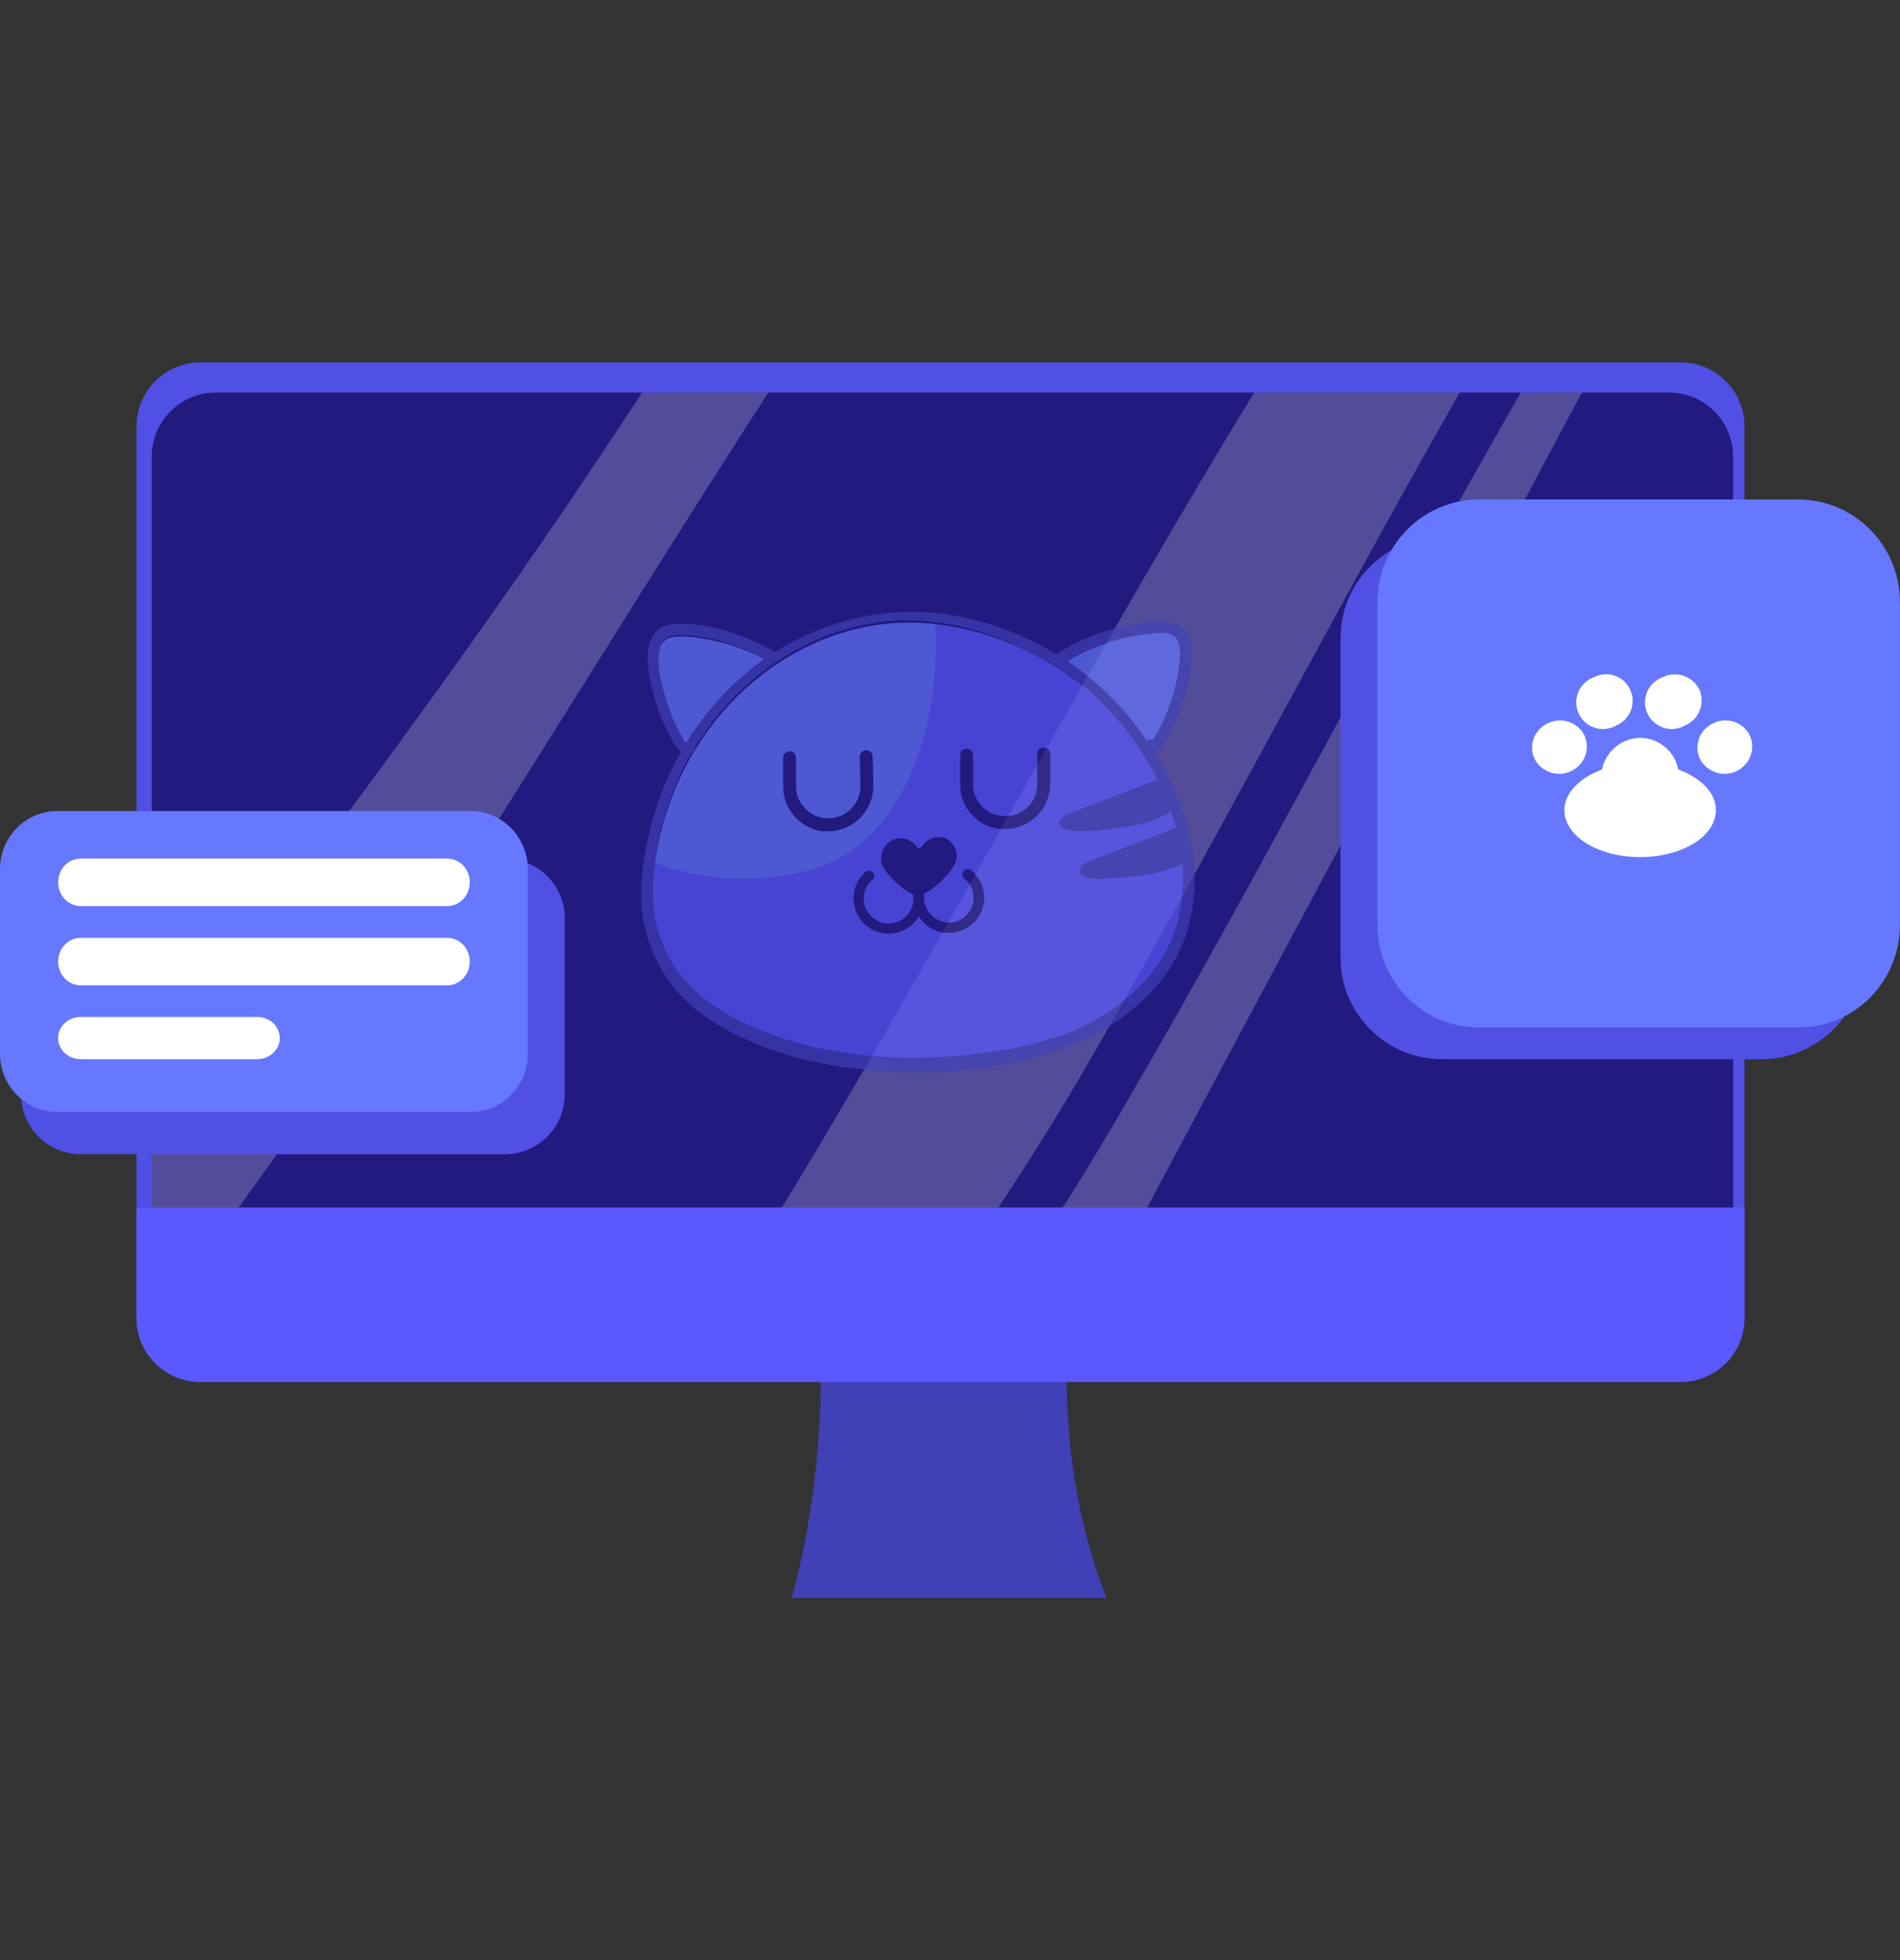 <svg width="32" height="33" viewBox="0 0 32 33" fill="none" xmlns="http://www.w3.org/2000/svg">
<rect x="0" y="0" width="32" height="33" fill="#333333" stroke="none"/>
<path d="M13.334 26.904H18.635C18.444 26.414 18.294 25.908 18.188 25.392C17.607 22.596 18.31 20.05 18.635 19.055H13.334C13.704 20.612 14.081 23.069 13.589 25.768C13.519 26.17 13.43 26.553 13.334 26.904Z" fill="#4040B7"/>
<path d="M28.301 6.1H3.378C2.782 6.1 2.299 6.582 2.299 7.178V22.188C2.299 22.784 2.782 23.266 3.378 23.266H28.301C28.897 23.266 29.381 22.784 29.381 22.188V7.178C29.381 6.582 28.897 6.1 28.301 6.1Z" fill="#5050E5"/>
<path d="M28.11 6.609H3.634C3.038 6.609 2.555 7.092 2.555 7.688V21.84C2.555 22.436 3.038 22.919 3.634 22.919H28.11C28.706 22.919 29.189 22.436 29.189 21.84V7.688C29.189 7.092 28.706 6.609 28.11 6.609Z" fill="#221A7E"/>
<path opacity="0.22" d="M10.813 6.609C9.9 8.013 8.955 9.392 7.984 10.758C6.227 13.234 4.394 15.659 2.555 18.071V21.843C2.555 21.975 2.579 22.107 2.625 22.232L3.87 20.534C5.029 18.952 6.134 17.339 7.185 15.697C9.127 12.685 10.992 9.622 12.94 6.609H10.813Z" fill="white"/>
<path opacity="0.22" d="M21.123 6.609C19.909 8.594 18.753 10.611 17.604 12.634C15.649 16.099 13.72 19.596 11.529 22.921H15.036C16.134 21.364 17.214 19.794 18.178 18.154C20.395 14.35 22.4 10.432 24.585 6.609H21.123Z" fill="white"/>
<path opacity="0.22" d="M25.613 6.609C24.355 8.798 23.154 11.025 21.941 13.246C20.849 15.263 19.737 17.273 18.568 19.245C17.821 20.509 16.984 21.721 16.135 22.921H17.936L20.721 17.707C22.701 14.006 24.674 10.306 26.642 6.609H25.613Z" fill="white"/>
<path d="M2.299 20.33V22.187C2.298 22.329 2.325 22.47 2.379 22.601C2.433 22.732 2.513 22.851 2.613 22.952C2.714 23.052 2.833 23.131 2.964 23.185C3.096 23.239 3.236 23.267 3.378 23.266H28.301C28.443 23.267 28.584 23.239 28.715 23.185C28.847 23.131 28.966 23.052 29.066 22.952C29.167 22.851 29.246 22.732 29.3 22.601C29.354 22.47 29.381 22.329 29.381 22.187V20.33H2.299Z" fill="#5959FF"/>
<path d="M29.668 9.033H24.288C23.344 9.033 22.578 9.799 22.578 10.743V16.123C22.578 17.067 23.344 17.833 24.288 17.833H29.668C30.612 17.833 31.378 17.067 31.378 16.123V10.743C31.378 9.799 30.612 9.033 29.668 9.033Z" fill="#5050E5"/>
<path d="M8.502 14.455H1.364C0.807 14.455 0.355 14.905 0.355 15.459V18.429C0.355 18.983 0.807 19.433 1.364 19.433H8.502C9.059 19.433 9.511 18.983 9.511 18.429V15.459C9.511 14.905 9.059 14.455 8.502 14.455Z" fill="#5050E5"/>
<path d="M30.289 8.41H24.909C23.965 8.41 23.199 9.184 23.199 10.138V15.572C23.199 16.526 23.965 17.299 24.909 17.299H30.289C31.233 17.299 31.999 16.526 31.999 15.572V10.138C31.999 9.184 31.233 8.41 30.289 8.41Z" fill="#6678FF"/>
<g opacity="0.66">
<path d="M12.953 11.141L12.876 11.097C12.566 10.922 12.229 10.799 11.88 10.733C11.718 10.698 11.553 10.685 11.388 10.694C11.346 10.697 11.305 10.705 11.266 10.72C11.235 10.733 11.207 10.753 11.183 10.777L11.171 10.79L11.152 10.809C11.145 10.825 11.137 10.841 11.126 10.854V10.886C11.126 10.899 11.12 10.905 11.12 10.918C11.112 10.936 11.108 10.956 11.107 10.975C11.1 10.988 11.1 10.982 11.1 11.001V11.033C11.1 11.058 11.094 11.077 11.094 11.103C11.095 11.154 11.099 11.205 11.107 11.256C11.119 11.351 11.136 11.444 11.158 11.537L11.235 11.792C11.285 11.957 11.349 12.117 11.426 12.271C11.464 12.341 11.503 12.411 11.547 12.481H11.618C11.739 12.475 11.739 12.666 11.618 12.673C11.567 12.677 11.517 12.668 11.471 12.647C11.449 12.639 11.429 12.626 11.413 12.609C11.359 12.539 11.314 12.461 11.279 12.379C11.179 12.197 11.1 12.005 11.043 11.805C10.973 11.598 10.928 11.384 10.909 11.167C10.896 10.956 10.928 10.72 11.107 10.586C11.204 10.525 11.318 10.496 11.432 10.503C11.621 10.5 11.81 10.519 11.995 10.56C12.365 10.643 12.721 10.783 13.049 10.975C13.151 11.039 13.055 11.205 12.953 11.141Z" fill="#4040B7"/>
<path d="M19.921 14.989C19.91 15.219 19.867 15.447 19.794 15.665C19.57 16.316 19.072 16.82 18.471 17.159C17.871 17.497 17.053 17.727 16.306 17.81C15.52 17.895 14.726 17.865 13.949 17.72C13.598 17.657 13.254 17.561 12.921 17.433C12.78 17.382 12.646 17.318 12.499 17.255C12.328 17.167 12.161 17.069 12.001 16.961C11.579 16.675 11.262 16.258 11.101 15.774C10.941 15.276 10.973 14.753 11.081 14.249C11.171 13.787 11.326 13.34 11.541 12.921C11.768 12.483 12.061 12.083 12.41 11.734C13.132 11.02 14.083 10.547 15.105 10.49C15.955 10.445 16.804 10.675 17.545 11.09C17.751 11.199 17.947 11.325 18.133 11.466H18.152L18.177 11.492C18.254 11.549 18.324 11.613 18.395 11.677C18.582 11.849 18.757 12.035 18.918 12.232C19.532 13.004 19.979 13.993 19.921 14.989Z" fill="#5959FF"/>
<path d="M20.119 14.754C20.119 14.709 20.113 14.671 20.113 14.626C20.074 13.969 19.832 13.318 19.5 12.756L19.436 12.648L19.314 12.463C18.964 11.938 18.515 11.487 17.992 11.135L17.979 11.122L17.794 11.008H17.781L17.558 10.88C17.014 10.588 16.421 10.399 15.808 10.325C15.314 10.272 14.814 10.307 14.332 10.427C14.182 10.464 14.035 10.511 13.892 10.567C13.597 10.677 13.315 10.816 13.048 10.982L12.876 11.103L12.838 11.129C12.33 11.501 11.898 11.966 11.567 12.501L11.464 12.667C11.299 12.954 11.164 13.258 11.062 13.573C10.991 13.793 10.933 14.016 10.889 14.243C10.837 14.482 10.807 14.726 10.8 14.97C10.781 15.563 10.971 16.143 11.337 16.611C11.618 16.962 11.988 17.217 12.384 17.415C12.692 17.566 13.013 17.69 13.342 17.785C13.742 17.895 14.15 17.97 14.562 18.008L14.754 18.027L14.907 18.04L15.418 18.053H15.718C16.523 18.027 17.341 17.887 18.088 17.574L18.318 17.466L18.535 17.357C18.97 17.124 19.347 16.797 19.64 16.4L19.717 16.279C19.735 16.258 19.75 16.234 19.761 16.209C19.849 16.056 19.922 15.896 19.979 15.73C20.08 15.415 20.128 15.085 20.119 14.754ZM19.921 14.99C19.91 15.22 19.867 15.448 19.793 15.666C19.746 15.803 19.686 15.935 19.614 16.062L19.538 16.196C19.266 16.599 18.9 16.93 18.471 17.159C18.424 17.191 18.375 17.219 18.324 17.242L18.248 17.281L18.216 17.293L18.177 17.313L18.158 17.325L18.12 17.345L18.069 17.364H18.056L17.947 17.408L17.845 17.447H17.826L17.762 17.472H17.718L17.666 17.491L17.615 17.51L17.5 17.549H17.494L17.398 17.574L17.353 17.587H17.334L17.264 17.606L17.174 17.625L17.117 17.638L17.034 17.657L16.97 17.67H16.964L16.874 17.683H16.855L16.727 17.708H16.721L16.619 17.721H16.613L16.568 17.734H16.485L16.395 17.747L16.306 17.759C15.86 17.804 15.412 17.817 14.965 17.798C14.805 17.791 14.652 17.779 14.498 17.759C14.313 17.74 14.128 17.708 13.949 17.676C13.598 17.613 13.254 17.517 12.921 17.389C12.78 17.338 12.646 17.274 12.499 17.21C12.327 17.123 12.161 17.025 12.001 16.917C11.578 16.631 11.262 16.214 11.1 15.73C10.941 15.232 10.973 14.709 11.081 14.205C11.171 13.744 11.324 13.297 11.535 12.877C11.765 12.44 12.06 12.04 12.41 11.69C13.131 10.976 14.083 10.503 15.105 10.446C15.862 10.425 16.612 10.599 17.283 10.95L17.526 11.078H17.545L17.634 11.135L17.73 11.186L17.781 11.218H17.788L17.871 11.275L17.935 11.32L17.992 11.358H17.998L18.062 11.403L18.133 11.454H18.152L18.177 11.48C18.254 11.537 18.324 11.601 18.395 11.665C18.582 11.837 18.757 12.023 18.918 12.22C19.468 12.903 19.889 13.771 19.927 14.664V14.798C19.93 14.862 19.927 14.926 19.921 14.99Z" fill="#4040B7"/>
<path d="M12.876 11.097L12.838 11.122C12.33 11.494 11.899 11.96 11.567 12.494H11.541C11.497 12.424 11.458 12.354 11.42 12.284C11.343 12.13 11.279 11.969 11.228 11.805L11.152 11.55C11.13 11.457 11.113 11.363 11.101 11.269C11.093 11.218 11.089 11.167 11.088 11.116C11.088 11.09 11.094 11.071 11.094 11.045V11.014C11.094 10.994 11.094 11.001 11.101 10.988C11.102 10.968 11.106 10.949 11.113 10.931C11.113 10.918 11.12 10.911 11.12 10.899V10.88C11.131 10.866 11.139 10.851 11.145 10.835L11.165 10.816L11.177 10.803C11.201 10.778 11.229 10.759 11.26 10.745C11.299 10.731 11.34 10.722 11.382 10.72C11.547 10.71 11.712 10.723 11.873 10.758C12.224 10.816 12.563 10.93 12.876 11.097Z" fill="#6678FF"/>
<path d="M12.115 14.779C12.939 14.856 13.642 14.671 13.987 14.524C15.111 14.039 15.858 12.412 15.749 10.51C15.535 10.484 15.319 10.478 15.104 10.491C14.082 10.548 13.131 11.02 12.409 11.735C12.06 12.084 11.767 12.484 11.54 12.922C11.325 13.341 11.17 13.788 11.08 14.25C11.061 14.339 11.042 14.428 11.029 14.524C11.378 14.656 11.743 14.742 12.115 14.779Z" fill="#6678FF"/>
<path d="M19.85 11.269C19.832 11.403 19.804 11.535 19.767 11.665C19.688 11.943 19.572 12.209 19.422 12.456H19.358L19.313 12.469C18.963 11.945 18.514 11.494 17.991 11.142L17.979 11.129C18.403 10.875 18.879 10.718 19.371 10.669C19.48 10.657 19.614 10.638 19.722 10.682C19.831 10.727 19.856 10.81 19.869 10.912C19.881 11.031 19.875 11.152 19.85 11.269Z" fill="#6678FF"/>
<path d="M20.067 11.028C20.054 11.338 19.991 11.643 19.882 11.934C19.83 12.08 19.768 12.223 19.697 12.361L19.576 12.566C19.55 12.604 19.524 12.649 19.467 12.649H19.358C19.337 12.648 19.317 12.64 19.301 12.627C19.285 12.614 19.273 12.596 19.268 12.576C19.263 12.556 19.265 12.534 19.273 12.515C19.281 12.496 19.296 12.48 19.314 12.47L19.358 12.457H19.422C19.572 12.21 19.688 11.944 19.767 11.666C19.805 11.536 19.832 11.404 19.85 11.27C19.875 11.151 19.882 11.028 19.869 10.906C19.857 10.804 19.818 10.715 19.723 10.677C19.627 10.638 19.48 10.651 19.371 10.664C18.879 10.713 18.403 10.87 17.979 11.123C17.93 11.149 17.883 11.179 17.838 11.213C17.821 11.223 17.801 11.227 17.781 11.225C17.77 11.224 17.76 11.221 17.752 11.215C17.743 11.21 17.735 11.202 17.73 11.194C17.72 11.184 17.712 11.172 17.707 11.158C17.702 11.145 17.7 11.131 17.701 11.117C17.703 11.103 17.707 11.089 17.714 11.077C17.721 11.065 17.731 11.055 17.742 11.047L17.794 11.008C18.077 10.834 18.382 10.697 18.701 10.6C18.849 10.556 19.001 10.522 19.154 10.498C19.301 10.469 19.451 10.456 19.601 10.46C19.748 10.472 19.889 10.517 19.978 10.645C20.067 10.772 20.067 10.9 20.067 11.028Z" fill="#4040B7"/>
<path d="M19.609 13.204L19.487 13.127L18.05 13.682C17.954 13.72 17.846 13.771 17.846 13.848C17.846 13.925 17.916 13.957 18.005 13.976C18.094 13.993 18.184 13.997 18.274 13.989C18.598 13.978 18.921 13.937 19.238 13.867C19.474 13.803 19.698 13.701 19.838 13.561C19.768 13.44 19.685 13.325 19.609 13.204Z" fill="#4040B7"/>
<path d="M19.883 13.968L19.825 13.93L18.388 14.485C18.292 14.523 18.184 14.574 18.184 14.651C18.184 14.727 18.26 14.759 18.343 14.785C18.432 14.8 18.522 14.802 18.611 14.791C18.937 14.772 19.269 14.753 19.576 14.67C19.718 14.632 19.855 14.579 19.985 14.51C19.964 14.327 19.93 14.146 19.883 13.968Z" fill="#4040B7"/>
<path d="M15.386 15.06C15.388 15.044 15.395 15.029 15.405 15.017C15.415 15.005 15.428 14.995 15.443 14.99C15.449 14.986 15.455 14.983 15.462 14.982C15.468 14.981 15.475 14.981 15.482 14.983C15.5 14.983 15.518 14.989 15.532 15.001C15.546 15.013 15.555 15.029 15.558 15.047C15.564 15.056 15.566 15.068 15.565 15.079C15.558 15.146 15.569 15.215 15.596 15.277C15.623 15.339 15.665 15.394 15.718 15.436C15.804 15.506 15.914 15.54 16.024 15.532C16.134 15.518 16.234 15.463 16.305 15.379C16.34 15.336 16.366 15.287 16.381 15.235C16.396 15.182 16.401 15.127 16.395 15.073C16.39 15.018 16.374 14.965 16.347 14.916C16.321 14.868 16.285 14.826 16.242 14.792C16.232 14.784 16.225 14.775 16.219 14.764C16.213 14.754 16.21 14.742 16.209 14.731C16.208 14.719 16.209 14.707 16.212 14.695C16.216 14.684 16.221 14.673 16.229 14.664C16.236 14.655 16.246 14.647 16.256 14.642C16.267 14.636 16.278 14.633 16.29 14.631C16.302 14.63 16.314 14.631 16.325 14.635C16.337 14.638 16.347 14.644 16.357 14.651C16.478 14.753 16.555 14.897 16.574 15.053C16.588 15.21 16.54 15.366 16.44 15.487C16.341 15.608 16.199 15.686 16.044 15.704H15.903C15.794 15.688 15.691 15.644 15.603 15.577C15.554 15.534 15.511 15.485 15.475 15.43C15.41 15.318 15.379 15.189 15.386 15.06Z" fill="#221A7E"/>
<path d="M14.576 14.684C14.585 14.676 14.595 14.67 14.607 14.665C14.618 14.662 14.63 14.66 14.642 14.66C14.653 14.661 14.665 14.664 14.676 14.669C14.687 14.674 14.696 14.681 14.704 14.69C14.712 14.699 14.717 14.709 14.721 14.72C14.724 14.731 14.725 14.742 14.724 14.754C14.723 14.765 14.719 14.776 14.714 14.786C14.708 14.796 14.7 14.805 14.691 14.812C14.64 14.857 14.6 14.915 14.575 14.979C14.551 15.044 14.543 15.113 14.551 15.182C14.557 15.236 14.574 15.288 14.602 15.336C14.629 15.383 14.666 15.424 14.71 15.456C14.753 15.491 14.802 15.517 14.854 15.533C14.907 15.548 14.963 15.552 15.017 15.546C15.125 15.532 15.224 15.477 15.292 15.392C15.326 15.349 15.352 15.299 15.368 15.245C15.383 15.191 15.388 15.135 15.381 15.08V15.054C15.384 15.038 15.392 15.024 15.403 15.013C15.415 15.001 15.429 14.994 15.445 14.99C15.445 14.984 15.451 14.984 15.458 14.984C15.479 14.982 15.501 14.988 15.519 15.001C15.537 15.014 15.549 15.033 15.553 15.054C15.574 15.183 15.547 15.315 15.477 15.424L15.432 15.494C15.333 15.617 15.19 15.695 15.033 15.713C14.877 15.731 14.72 15.687 14.595 15.59C14.528 15.535 14.474 15.466 14.436 15.388C14.398 15.31 14.377 15.225 14.375 15.138C14.373 15.052 14.39 14.965 14.425 14.886C14.46 14.806 14.511 14.735 14.576 14.678V14.684Z" fill="#221A7E"/>
<path d="M16.172 12.712C16.172 12.684 16.182 12.657 16.201 12.637C16.22 12.617 16.246 12.605 16.274 12.603C16.303 12.603 16.332 12.614 16.353 12.634C16.375 12.655 16.387 12.682 16.389 12.712V13.209C16.389 13.281 16.403 13.352 16.432 13.418C16.46 13.484 16.502 13.543 16.555 13.592C16.606 13.641 16.666 13.68 16.732 13.705C16.798 13.73 16.868 13.742 16.938 13.739C17.01 13.739 17.08 13.725 17.146 13.697C17.211 13.669 17.271 13.629 17.32 13.577C17.37 13.526 17.408 13.465 17.434 13.399C17.459 13.332 17.471 13.261 17.468 13.19V12.693C17.468 12.664 17.48 12.636 17.5 12.616C17.521 12.595 17.548 12.584 17.577 12.584C17.605 12.584 17.631 12.595 17.652 12.614C17.672 12.633 17.684 12.658 17.686 12.686V13.19C17.687 13.289 17.669 13.387 17.633 13.479C17.597 13.571 17.543 13.655 17.474 13.726C17.405 13.798 17.323 13.854 17.232 13.894C17.141 13.933 17.044 13.954 16.945 13.956H16.83C16.669 13.936 16.518 13.864 16.402 13.752C16.33 13.684 16.272 13.602 16.233 13.511C16.193 13.419 16.172 13.321 16.172 13.222V12.712Z" fill="#221A7E"/>
<path d="M13.19 12.757C13.19 12.728 13.201 12.7 13.221 12.68C13.242 12.659 13.269 12.648 13.298 12.648C13.327 12.648 13.354 12.659 13.375 12.68C13.395 12.7 13.407 12.728 13.407 12.757V13.254C13.409 13.325 13.425 13.395 13.455 13.46C13.485 13.524 13.527 13.583 13.579 13.631C13.656 13.703 13.753 13.751 13.857 13.769C13.961 13.787 14.069 13.774 14.165 13.732C14.262 13.69 14.345 13.621 14.403 13.532C14.461 13.444 14.492 13.341 14.492 13.235L14.48 12.737C14.481 12.709 14.493 12.682 14.513 12.662C14.533 12.642 14.56 12.63 14.588 12.629C14.616 12.629 14.643 12.639 14.663 12.658C14.683 12.677 14.695 12.703 14.697 12.731L14.71 13.235C14.709 13.433 14.631 13.623 14.492 13.765C14.357 13.906 14.171 13.989 13.975 13.995H13.847C13.691 13.974 13.546 13.905 13.432 13.797C13.359 13.729 13.3 13.647 13.258 13.556C13.216 13.465 13.193 13.367 13.19 13.267V12.757Z" fill="#221A7E"/>
<path d="M15.081 14.123C15.147 14.106 15.217 14.109 15.281 14.133C15.345 14.157 15.4 14.2 15.439 14.257C15.439 14.26 15.44 14.263 15.442 14.266C15.445 14.268 15.448 14.27 15.451 14.27C15.464 14.277 15.479 14.279 15.493 14.275C15.508 14.272 15.52 14.263 15.528 14.25C15.565 14.193 15.618 14.148 15.68 14.121C15.743 14.093 15.812 14.085 15.879 14.097C15.961 14.121 16.03 14.176 16.072 14.25C16.113 14.323 16.125 14.411 16.103 14.493C16.064 14.64 15.764 14.959 15.56 15.048H15.554L15.477 15.061C15.447 15.065 15.417 15.063 15.387 15.055H15.381C15.183 14.984 14.877 14.672 14.845 14.525C14.828 14.441 14.843 14.353 14.886 14.279C14.93 14.205 14.999 14.149 15.081 14.123Z" fill="#221A7E"/>
</g>
<path d="M7.924 13.654H0.965C0.432 13.654 0 14.093 0 14.633V17.742C0 18.283 0.432 18.721 0.965 18.721H7.924C8.457 18.721 8.889 18.283 8.889 17.742V14.633C8.889 14.093 8.457 13.654 7.924 13.654Z" fill="#6678FF"/>
<path d="M28.899 13.638C28.899 14.08 28.332 14.43 27.623 14.43C26.915 14.43 26.348 14.08 26.348 13.638C26.348 13.347 26.606 13.097 26.981 12.955C27.012 12.806 27.092 12.673 27.209 12.576C27.325 12.479 27.472 12.425 27.623 12.422C27.776 12.423 27.923 12.477 28.04 12.574C28.157 12.671 28.237 12.806 28.265 12.955C28.649 13.097 28.899 13.347 28.899 13.638Z" fill="white"/>
<path d="M26.447 12.989C26.337 13.038 26.211 13.041 26.098 12.999C25.984 12.957 25.891 12.873 25.839 12.764C25.815 12.709 25.803 12.651 25.803 12.591C25.802 12.532 25.814 12.473 25.836 12.418C25.859 12.363 25.892 12.313 25.934 12.271C25.976 12.229 26.026 12.195 26.08 12.172C26.19 12.121 26.315 12.115 26.429 12.155C26.544 12.196 26.637 12.28 26.689 12.389C26.736 12.501 26.738 12.627 26.692 12.739C26.647 12.851 26.559 12.941 26.447 12.989Z" fill="white"/>
<path d="M29.233 12.989C29.122 13.038 28.996 13.041 28.883 12.999C28.769 12.957 28.676 12.873 28.624 12.764C28.601 12.709 28.588 12.651 28.588 12.591C28.587 12.532 28.599 12.473 28.621 12.418C28.644 12.363 28.677 12.313 28.719 12.271C28.761 12.229 28.811 12.195 28.866 12.172C28.975 12.121 29.101 12.115 29.215 12.155C29.329 12.196 29.422 12.28 29.474 12.389C29.522 12.501 29.523 12.627 29.477 12.739C29.432 12.851 29.344 12.941 29.233 12.989Z" fill="white"/>
<path d="M28.381 12.213C28.327 12.245 28.266 12.265 28.203 12.272C28.141 12.278 28.077 12.272 28.017 12.252C27.957 12.233 27.902 12.201 27.855 12.159C27.808 12.117 27.77 12.066 27.745 12.009C27.719 11.951 27.705 11.889 27.705 11.826C27.705 11.763 27.718 11.7 27.743 11.643C27.769 11.585 27.806 11.534 27.853 11.491C27.899 11.449 27.954 11.417 28.014 11.397C28.124 11.346 28.249 11.339 28.363 11.38C28.477 11.421 28.571 11.505 28.623 11.614C28.67 11.725 28.671 11.851 28.626 11.963C28.581 12.076 28.493 12.166 28.381 12.213Z" fill="white"/>
<path d="M27.223 12.214C27.168 12.246 27.108 12.265 27.045 12.272C26.982 12.279 26.919 12.272 26.859 12.253C26.799 12.234 26.744 12.202 26.697 12.16C26.65 12.118 26.612 12.066 26.586 12.009C26.561 11.952 26.547 11.889 26.547 11.826C26.547 11.763 26.56 11.701 26.585 11.643C26.61 11.586 26.648 11.534 26.695 11.492C26.741 11.449 26.796 11.417 26.856 11.398C26.91 11.371 26.968 11.356 27.027 11.352C27.087 11.349 27.146 11.358 27.203 11.378C27.259 11.398 27.31 11.429 27.354 11.47C27.397 11.511 27.432 11.56 27.456 11.614C27.481 11.669 27.495 11.728 27.497 11.788C27.498 11.848 27.488 11.907 27.466 11.963C27.444 12.019 27.412 12.07 27.37 12.113C27.328 12.156 27.278 12.191 27.223 12.214Z" fill="white"/>
<path d="M7.531 14.455H1.359C1.149 14.455 0.979 14.634 0.979 14.855C0.979 15.076 1.149 15.255 1.359 15.255H7.531C7.742 15.255 7.912 15.076 7.912 14.855C7.912 14.634 7.742 14.455 7.531 14.455Z" fill="white"/>
<path d="M7.531 15.789H1.359C1.149 15.789 0.979 15.968 0.979 16.189C0.979 16.41 1.149 16.589 1.359 16.589H7.531C7.742 16.589 7.912 16.41 7.912 16.189C7.912 15.968 7.742 15.789 7.531 15.789Z" fill="white"/>
<path d="M4.33 17.121H1.36C1.149 17.121 0.979 17.28 0.979 17.477C0.979 17.673 1.149 17.832 1.36 17.832H4.33C4.541 17.832 4.712 17.673 4.712 17.477C4.712 17.28 4.541 17.121 4.33 17.121Z" fill="white"/>
</svg>
